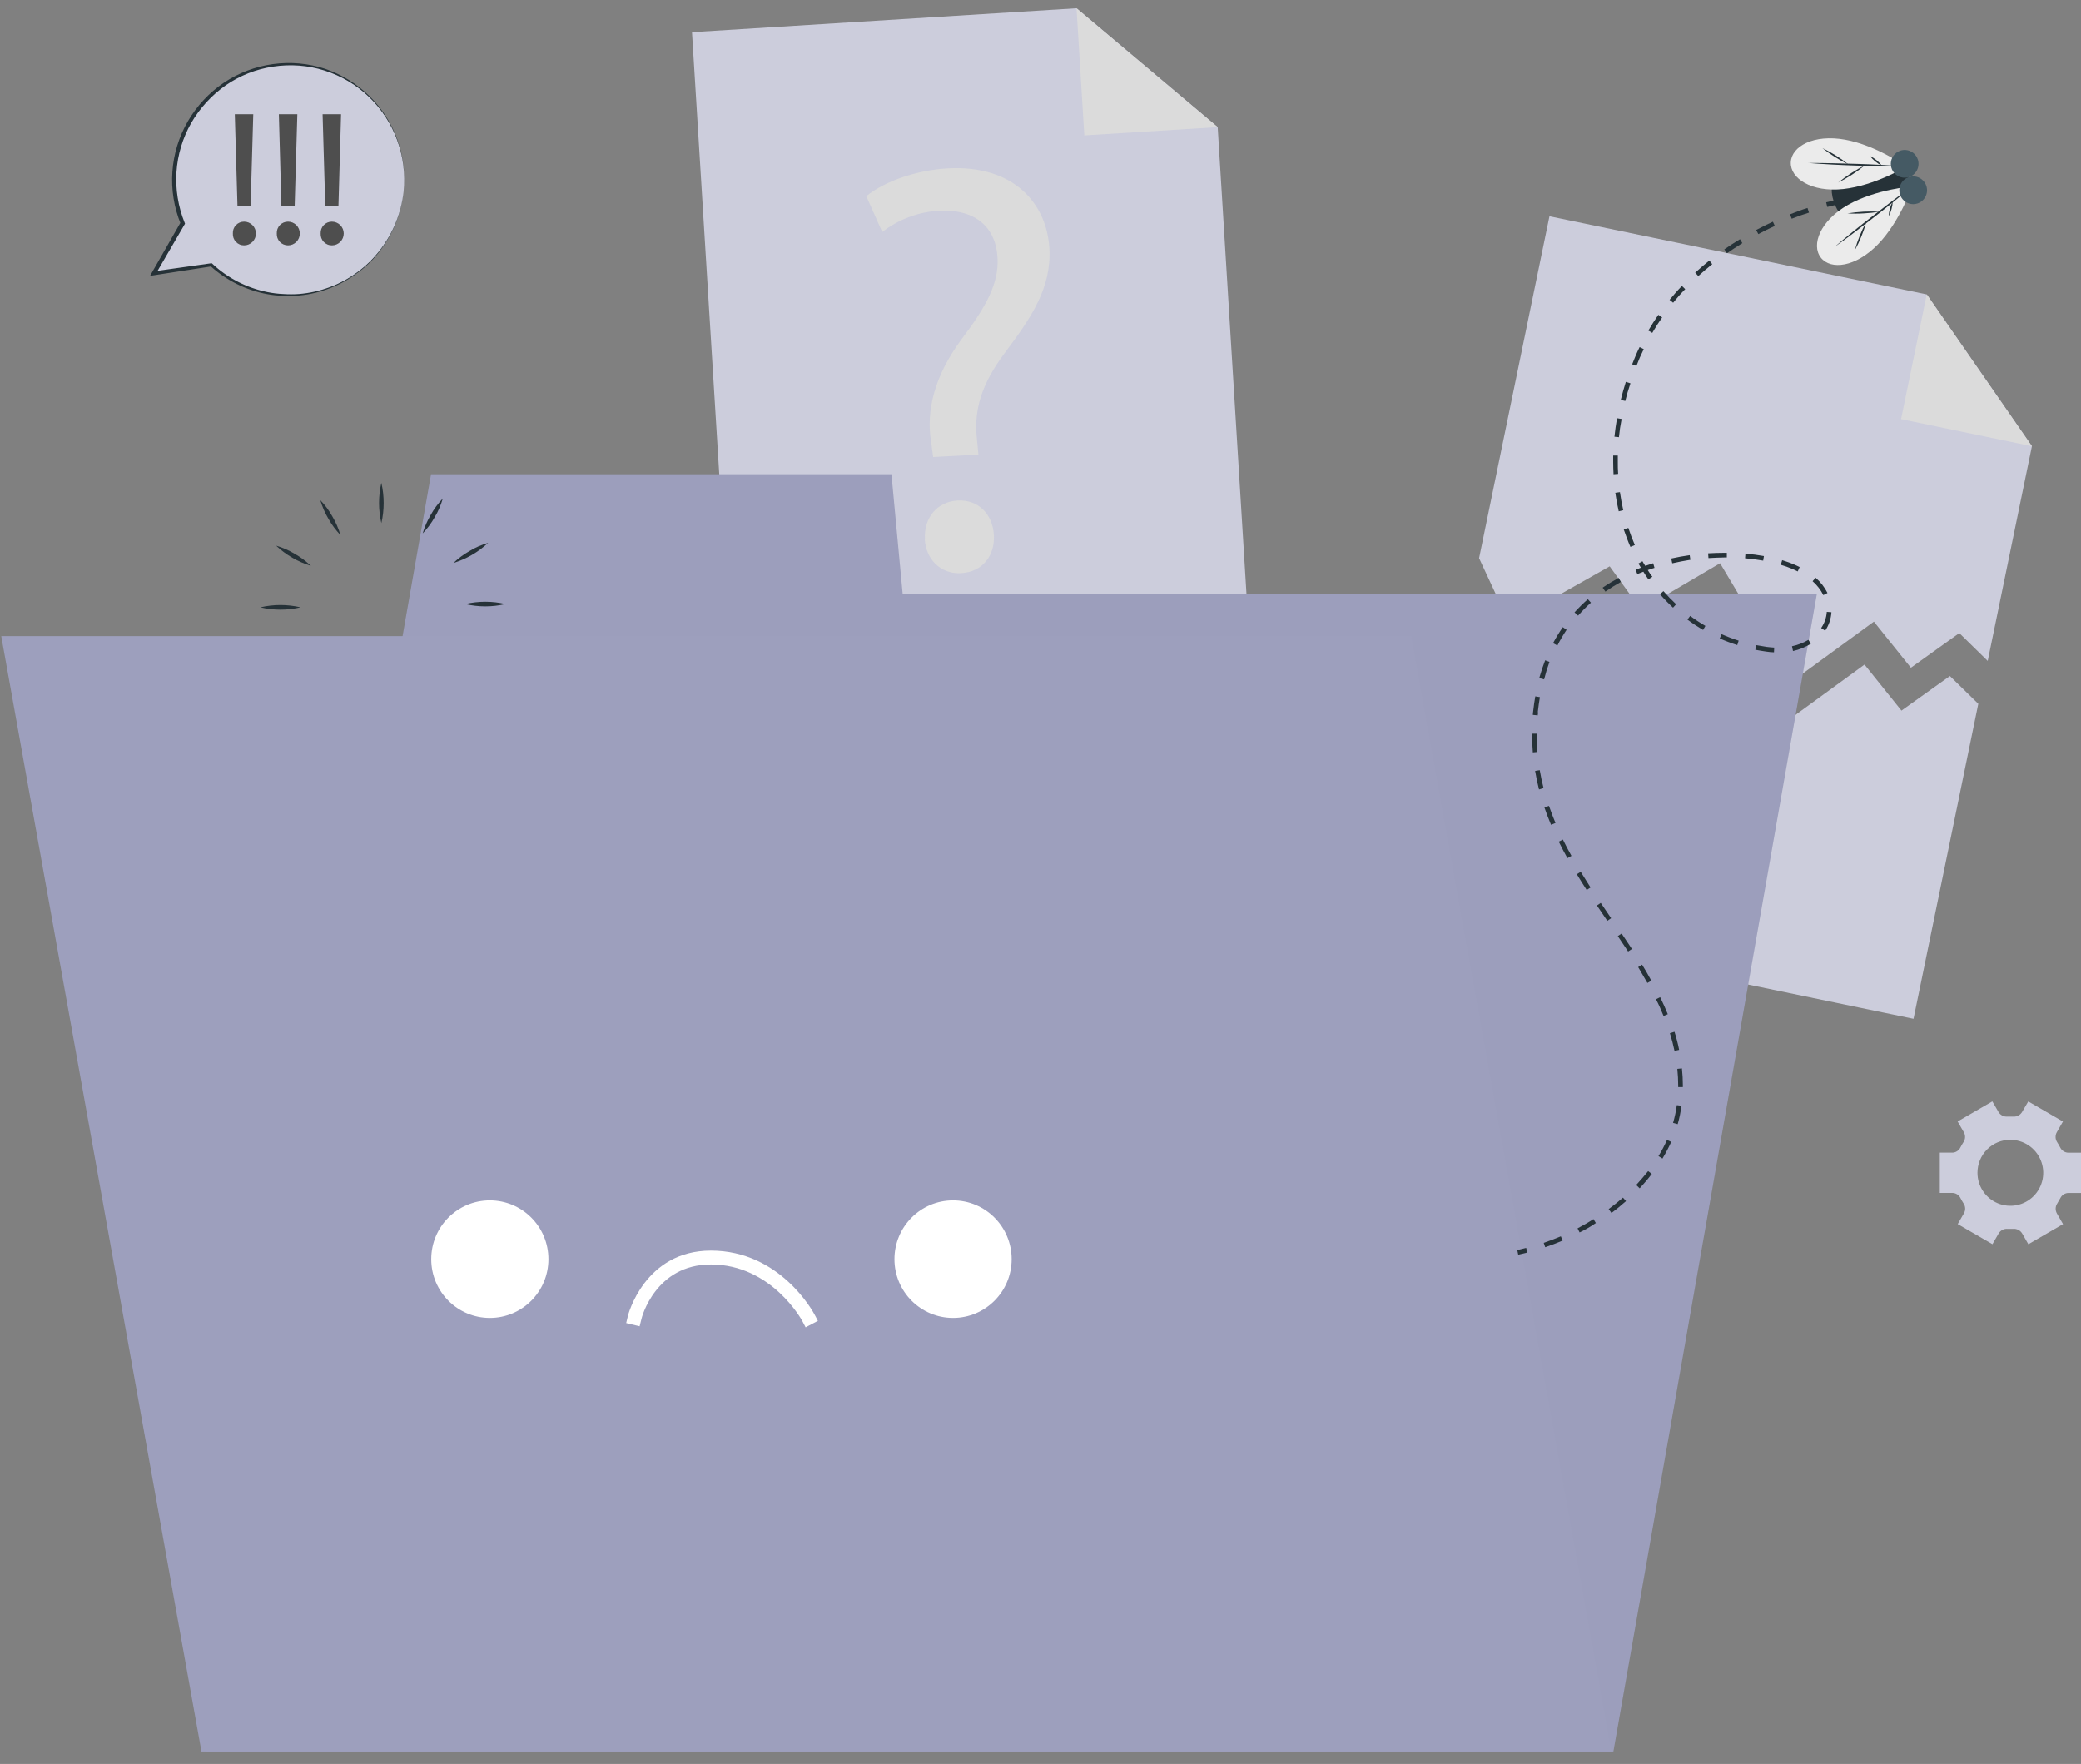 <svg width="164" height="139" viewBox="0 0 164 139" fill="none" xmlns="http://www.w3.org/2000/svg">
<rect x="0" y="0" width="164" height="139" fill="#808080" stroke="none"/>
<path d="M160.132 35.163L156.649 52.082L154.408 49.888L150.594 52.618L147.679 48.986L141.143 53.754L135.557 44.383L129.327 48.045L126.857 44.628L118.945 49.099L116.565 43.986L122.111 17.044L151.842 23.201L160.132 35.163Z" fill="#CCCDDC"/>
<path d="M151.842 23.201L160.132 35.163L149.819 33.028L151.842 23.201Z" fill="#DBDBDB"/>
<path d="M155.906 55.462L150.801 80.283L110.753 71.99L115.822 47.369L118.202 52.48L126.117 48.008L128.584 51.425L134.818 47.767L140.4 57.137L146.94 52.37L149.851 55.998L153.668 53.272L155.906 55.462Z" fill="#CCCDDC"/>
<path d="M98.589 52.553L57.777 55.086L54.535 2.538L84.841 0.654L95.965 10.017L98.589 52.553Z" fill="#CCCDDC"/>
<path d="M84.84 0.654L95.965 10.017L85.455 10.67L84.84 0.654Z" fill="#DBDBDB"/>
<path d="M73.541 36.014L73.381 34.827C72.97 32.371 73.64 29.622 75.769 26.749C77.69 24.194 78.731 22.369 78.614 20.296C78.483 17.96 76.937 16.485 74.058 16.602C72.413 16.688 70.833 17.273 69.528 18.281L68.272 15.459C69.728 14.273 72.275 13.397 74.695 13.269C79.946 12.977 82.501 16.095 82.701 19.573C82.876 22.687 81.267 25.026 79.222 27.761C77.344 30.254 76.729 32.309 76.995 34.634L77.108 35.824L73.541 36.014ZM72.894 42.478C72.799 40.784 73.873 39.529 75.47 39.441C77.068 39.353 78.232 40.478 78.327 42.175C78.414 43.778 77.435 45.07 75.747 45.165C74.135 45.256 72.97 44.081 72.879 42.478H72.894Z" fill="#DBDBDB"/>
<path d="M157.013 86.791L154.277 88.375L154.761 89.215C154.833 89.335 154.869 89.474 154.864 89.615C154.86 89.755 154.815 89.891 154.735 90.007C154.651 90.138 154.571 90.273 154.499 90.416C154.439 90.542 154.344 90.648 154.226 90.722C154.108 90.795 153.972 90.834 153.833 90.832H152.872V94.004H153.84C153.979 94.002 154.116 94.041 154.234 94.114C154.352 94.188 154.446 94.294 154.506 94.42C154.579 94.562 154.659 94.698 154.742 94.829C154.822 94.945 154.867 95.081 154.872 95.221C154.876 95.362 154.84 95.501 154.768 95.621L154.284 96.46L157.02 98.045L157.508 97.201C157.579 97.082 157.681 96.984 157.804 96.92C157.927 96.856 158.065 96.827 158.203 96.837H158.669C158.807 96.827 158.945 96.856 159.068 96.921C159.191 96.985 159.293 97.082 159.364 97.201L159.852 98.048L162.584 96.464L162.1 95.621C162.032 95.5 161.998 95.362 162.003 95.223C162.008 95.083 162.052 94.948 162.13 94.833C162.213 94.701 162.293 94.562 162.366 94.424C162.426 94.298 162.52 94.192 162.638 94.118C162.756 94.044 162.893 94.006 163.032 94.008H164V90.836H163.025C162.886 90.837 162.749 90.799 162.631 90.725C162.513 90.651 162.419 90.545 162.359 90.419C162.286 90.281 162.206 90.142 162.122 90.011C162.045 89.895 162.001 89.76 161.996 89.621C161.991 89.481 162.024 89.343 162.093 89.222L162.577 88.379L159.844 86.795L159.357 87.627C159.286 87.747 159.184 87.844 159.061 87.909C158.938 87.973 158.8 88.002 158.662 87.992H158.429H158.196C158.057 88.001 157.919 87.972 157.795 87.908C157.672 87.844 157.569 87.746 157.497 87.627L157.013 86.791ZM158.429 89.821C158.941 89.82 159.443 89.972 159.87 90.257C160.296 90.543 160.629 90.948 160.825 91.424C161.022 91.899 161.074 92.421 160.974 92.926C160.874 93.43 160.627 93.894 160.264 94.257C159.902 94.621 159.44 94.869 158.937 94.969C158.434 95.069 157.913 95.017 157.439 94.82C156.966 94.623 156.561 94.289 156.277 93.861C155.992 93.433 155.841 92.93 155.841 92.416C155.841 92.075 155.907 91.737 156.037 91.422C156.167 91.107 156.358 90.82 156.598 90.579C156.838 90.337 157.124 90.146 157.438 90.015C157.752 89.885 158.089 89.817 158.429 89.817V89.821Z" fill="#CCCDDC"/>
<path d="M127.151 138.018H16.277L32.307 46.818H143.181L127.151 138.018Z" fill="#9D9FBD"/>
<path d="M70.254 37.371H33.97L32.307 46.818H71.139L70.254 37.371Z" fill="#9D9FBD"/>
<g opacity="0.1">
<path opacity="0.1" d="M127.151 138.018H16.277L32.307 46.818H143.181L127.151 138.018Z" fill="black"/>
<path opacity="0.1" d="M70.254 37.371H33.97L32.307 46.818H71.139L70.254 37.371Z" fill="black"/>
</g>
<path d="M30.055 41.226C29.812 40.181 29.812 39.095 30.055 38.05C30.297 39.095 30.297 40.181 30.055 41.226Z" fill="#263238"/>
<path d="M26.83 42.16C26.46 41.775 26.14 41.343 25.88 40.876C25.608 40.418 25.394 39.927 25.244 39.415C25.615 39.799 25.934 40.229 26.193 40.697C26.465 41.156 26.679 41.648 26.83 42.16Z" fill="#263238"/>
<path d="M24.501 44.588C23.479 44.276 22.541 43.733 21.761 43C22.271 43.149 22.76 43.362 23.217 43.635C23.683 43.898 24.114 44.218 24.501 44.588Z" fill="#263238"/>
<path d="M23.686 47.858C22.645 48.102 21.562 48.102 20.52 47.858C21.562 47.615 22.645 47.615 23.686 47.858Z" fill="#263238"/>
<path d="M24.633 51.092C24.248 51.462 23.817 51.782 23.352 52.045C22.896 52.318 22.407 52.532 21.897 52.68C22.281 52.309 22.712 51.988 23.178 51.727C23.633 51.453 24.123 51.24 24.633 51.092Z" fill="#263238"/>
<path d="M27.049 53.425C26.739 54.452 26.197 55.394 25.466 56.177C25.614 55.665 25.828 55.174 26.103 54.717C26.362 54.248 26.68 53.814 27.049 53.425Z" fill="#263238"/>
<path d="M30.31 54.232C30.437 54.751 30.498 55.285 30.492 55.819C30.5 56.354 30.439 56.888 30.31 57.407C30.18 56.888 30.119 56.354 30.128 55.819C30.122 55.285 30.183 54.751 30.31 54.232Z" fill="#263238"/>
<path d="M33.534 53.315C33.905 53.701 34.224 54.133 34.484 54.6C34.758 55.057 34.971 55.548 35.117 56.06C34.386 55.277 33.844 54.335 33.534 53.308V53.315Z" fill="#263238"/>
<path d="M35.86 50.87C36.37 51.017 36.859 51.231 37.315 51.505C37.781 51.766 38.212 52.086 38.596 52.458C38.085 52.31 37.596 52.097 37.141 51.822C36.674 51.562 36.244 51.241 35.86 50.87Z" fill="#263238"/>
<path d="M36.663 47.599C37.706 47.356 38.79 47.356 39.833 47.599C38.79 47.843 37.706 47.843 36.663 47.599Z" fill="#263238"/>
<path d="M35.733 44.365C36.118 43.996 36.548 43.677 37.013 43.416C37.468 43.139 37.958 42.924 38.469 42.777C37.688 43.511 36.749 44.054 35.725 44.365H35.733Z" fill="#263238"/>
<path d="M33.312 42.033C33.462 41.522 33.675 41.031 33.945 40.573C34.205 40.105 34.525 39.673 34.895 39.288C34.748 39.8 34.535 40.291 34.262 40.748C34.002 41.215 33.683 41.647 33.312 42.033Z" fill="#263238"/>
<path d="M126.988 138.018H15.877L0.099 50.129H111.212L126.988 138.018Z" fill="#9D9FBD"/>
<path d="M38.603 103.856C41.153 103.856 43.221 101.782 43.221 99.224C43.221 96.665 41.153 94.592 38.603 94.592C36.052 94.592 33.985 96.665 33.985 99.224C33.985 101.782 36.052 103.856 38.603 103.856Z" fill="white"/>
<path d="M75.109 103.856C77.659 103.856 79.727 101.782 79.727 99.224C79.727 96.665 77.659 94.592 75.109 94.592C72.559 94.592 70.491 96.665 70.491 99.224C70.491 101.782 72.559 103.856 75.109 103.856Z" fill="white"/>
<path d="M63.49 104.597L63.236 104.111C63.214 104.067 60.827 99.643 56.027 99.643C51.66 99.643 50.568 103.808 50.539 103.987L50.408 104.516L49.349 104.261L49.476 103.728C49.476 103.677 50.779 98.548 56.027 98.548C61.485 98.548 64.094 103.396 64.204 103.604L64.458 104.086L63.49 104.597Z" fill="white"/>
<path d="M119.651 98.87L119.575 98.505C119.811 98.454 120.044 98.399 120.277 98.337L120.368 98.702C120.121 98.764 119.891 98.819 119.651 98.87Z" fill="#263238"/>
<path d="M121.777 98.282L121.66 97.939C122.115 97.782 122.57 97.61 123.01 97.424L123.152 97.76C122.705 97.95 122.242 98.125 121.777 98.282ZM124.488 97.118L124.324 96.796C124.75 96.574 125.176 96.333 125.579 96.066L125.769 96.377C125.354 96.665 124.921 96.909 124.488 97.118ZM126.991 95.573L126.777 95.278C127.17 94.99 127.548 94.686 127.905 94.376L128.145 94.65C127.763 94.982 127.399 95.292 126.988 95.588L126.991 95.573ZM129.211 93.632L128.946 93.38C129.28 93.015 129.597 92.65 129.888 92.285L130.176 92.507C129.873 92.909 129.55 93.285 129.218 93.646L129.211 93.632ZM131.013 91.296L130.703 91.102C130.955 90.694 131.178 90.27 131.373 89.832L131.708 89.981C131.502 90.438 131.268 90.882 131.009 91.31L131.013 91.296ZM132.217 88.587L131.853 88.485C131.986 88.027 132.085 87.56 132.148 87.087L132.512 87.134C132.452 87.631 132.352 88.121 132.213 88.602L132.217 88.587ZM132.621 85.667H132.257V85.561C132.257 85.119 132.232 84.67 132.188 84.229L132.552 84.192C132.6 84.647 132.624 85.104 132.625 85.561L132.621 85.667ZM131.966 82.809C131.868 82.338 131.747 81.873 131.602 81.415L131.966 81.305C132.115 81.779 132.242 82.261 132.33 82.732L131.966 82.809ZM131.103 80.06C130.929 79.629 130.74 79.188 130.507 78.743L130.834 78.578C131.056 79.031 131.26 79.484 131.438 79.921L131.103 80.06ZM129.83 77.458C129.604 77.06 129.357 76.64 129.102 76.209L129.411 76.016C129.677 76.45 129.928 76.874 130.139 77.279L129.83 77.458ZM128.309 74.979C128.043 74.578 127.774 74.172 127.497 73.767L127.799 73.563C128.076 73.968 128.345 74.373 128.611 74.782L128.309 74.979ZM126.671 72.563C126.398 72.161 126.122 71.756 125.852 71.355L126.154 71.15C126.424 71.552 126.697 71.957 126.97 72.355L126.671 72.563ZM125.045 70.132C124.779 69.723 124.521 69.307 124.266 68.891L124.575 68.701C124.83 69.117 125.088 69.526 125.35 69.935L125.045 70.132ZM123.527 67.624C123.28 67.182 123.05 66.744 122.843 66.325L123.17 66.16C123.374 66.576 123.603 67.007 123.844 67.445L123.527 67.624ZM122.235 64.996C122.042 64.54 121.871 64.076 121.711 63.623L122.075 63.507C122.228 63.948 122.399 64.405 122.588 64.854L122.235 64.996ZM121.289 62.211C121.169 61.736 121.063 61.251 120.983 60.751L121.347 60.692C121.427 61.16 121.526 61.634 121.646 62.101L121.289 62.211ZM120.801 59.291C120.765 58.842 120.747 58.389 120.747 57.937V57.816H121.111V57.933C121.111 58.374 121.111 58.82 121.165 59.258L120.801 59.291ZM121.165 56.371L120.801 56.334C120.801 56.236 120.82 56.133 120.831 56.028C120.874 55.637 120.929 55.246 120.994 54.874L121.358 54.936C121.296 55.301 121.242 55.684 121.198 56.068C121.213 56.181 121.213 56.279 121.184 56.382L121.165 56.371ZM121.671 53.531L121.307 53.432C121.442 52.95 121.598 52.48 121.773 52.031L122.111 52.162C121.946 52.614 121.805 53.075 121.689 53.542L121.671 53.531ZM139.804 51.403C139.601 51.403 139.39 51.373 139.182 51.344C138.898 51.304 138.614 51.257 138.334 51.202L138.407 50.837C138.676 50.888 138.956 50.935 139.233 50.976C139.43 51.001 139.63 51.019 139.823 51.03L139.804 51.403ZM141.3 51.289L141.224 50.925C141.68 50.83 142.118 50.66 142.519 50.421L142.708 50.731C142.28 50.997 141.81 51.19 141.318 51.3L141.3 51.289ZM122.719 50.855L122.395 50.684C122.627 50.248 122.883 49.827 123.163 49.421L123.462 49.629C123.196 50.026 122.954 50.439 122.737 50.866L122.719 50.855ZM136.911 50.833C136.442 50.684 135.98 50.51 135.529 50.311L135.678 49.975C136.115 50.17 136.564 50.34 137.021 50.483L136.911 50.833ZM143.826 49.694L143.523 49.49C143.783 49.113 143.936 48.673 143.967 48.216L144.331 48.242C144.3 48.765 144.129 49.271 143.836 49.705L143.826 49.694ZM134.218 49.64C133.793 49.391 133.381 49.12 132.985 48.826L133.2 48.534C133.585 48.819 133.986 49.082 134.4 49.322L134.218 49.64ZM124.357 48.501L124.087 48.256C124.417 47.889 124.768 47.541 125.139 47.216L125.379 47.49C125.022 47.81 124.685 48.151 124.368 48.512L124.357 48.501ZM131.849 47.884C131.487 47.549 131.143 47.194 130.82 46.822L131.093 46.581C131.408 46.943 131.742 47.288 132.093 47.614L131.849 47.884ZM143.695 46.895C143.486 46.478 143.198 46.105 142.847 45.8L143.087 45.526C143.473 45.861 143.791 46.269 144.022 46.727L143.695 46.895ZM126.511 46.606L126.304 46.307C126.711 46.028 127.132 45.771 127.566 45.537L127.737 45.858C127.319 46.09 126.914 46.343 126.522 46.617L126.511 46.606ZM129.91 45.657C129.772 45.46 129.637 45.259 129.51 45.051L129.037 45.237L128.898 44.902L129.317 44.734C129.251 44.624 129.186 44.515 129.124 44.405L129.44 44.226C129.513 44.354 129.586 44.482 129.662 44.591C129.866 44.518 130.074 44.449 130.285 44.383L130.39 44.748C130.212 44.803 130.026 44.861 129.859 44.924C129.972 45.102 130.088 45.289 130.223 45.446L129.91 45.657ZM141.675 45.029C141.323 44.853 140.958 44.705 140.583 44.584L140.343 44.508L140.448 44.142L140.696 44.223C141.086 44.347 141.465 44.502 141.831 44.686L141.675 45.029ZM131.784 44.376L131.708 44.011C132.177 43.905 132.665 43.818 133.163 43.748L133.218 44.113C132.737 44.19 132.261 44.281 131.795 44.387L131.784 44.376ZM138.953 44.179C138.498 44.099 138.018 44.037 137.526 43.993L137.555 43.628C138.061 43.672 138.553 43.734 139.011 43.818L138.953 44.179ZM134.641 43.967L134.615 43.602C135.048 43.577 135.481 43.562 135.911 43.562H136.089V43.927H135.914C135.503 43.938 135.074 43.949 134.652 43.978L134.641 43.967ZM128.491 43.095C128.294 42.65 128.127 42.186 127.963 41.715L128.327 41.602C128.48 42.062 128.651 42.514 128.84 42.949L128.491 43.095ZM127.57 40.291C127.461 39.821 127.37 39.331 127.301 38.831L127.665 38.78C127.734 39.262 127.821 39.74 127.927 40.204L127.57 40.291ZM127.162 37.371C127.144 37.043 127.133 36.707 127.133 36.371C127.133 36.214 127.133 36.054 127.133 35.897H127.497C127.497 36.054 127.497 36.207 127.497 36.364C127.497 36.692 127.497 37.025 127.523 37.342L127.162 37.371ZM127.595 34.451L127.232 34.415C127.283 33.933 127.352 33.44 127.435 32.955L127.799 33.017C127.701 33.502 127.632 33.969 127.585 34.459L127.595 34.451ZM128.094 31.6L127.73 31.513C127.847 31.042 127.981 30.567 128.13 30.093L128.494 30.206C128.331 30.684 128.196 31.148 128.083 31.608L128.094 31.6ZM128.967 28.837L128.629 28.706C128.807 28.25 128.993 27.793 129.215 27.352L129.542 27.512C129.324 27.95 129.131 28.396 128.956 28.859L128.967 28.837ZM130.219 26.235L129.903 26.049C130.15 25.629 130.416 25.209 130.692 24.808L130.991 25.015C130.707 25.417 130.448 25.826 130.208 26.242L130.219 26.235ZM131.86 23.858L131.577 23.628C131.882 23.263 132.21 22.877 132.548 22.533L132.81 22.785C132.468 23.128 132.148 23.493 131.849 23.866L131.86 23.858ZM133.84 21.756L133.596 21.486C133.96 21.161 134.324 20.84 134.713 20.529L134.939 20.818C134.55 21.128 134.178 21.446 133.829 21.763L133.84 21.756ZM136.1 19.953L135.892 19.65C136.289 19.376 136.704 19.106 137.126 18.85L137.312 19.161C136.89 19.42 136.497 19.686 136.089 19.96L136.1 19.953ZM138.571 18.445L138.4 18.124C138.829 17.894 139.273 17.675 139.717 17.471L139.87 17.803C139.408 18.011 138.982 18.23 138.56 18.453L138.571 18.445ZM141.202 17.233L141.067 16.89C141.526 16.711 141.988 16.525 142.446 16.39L142.563 16.755C142.101 16.894 141.642 17.062 141.191 17.241L141.202 17.233Z" fill="#263238"/>
<path d="M144.007 16.31L143.916 15.945C144.367 15.828 144.644 15.777 144.644 15.777L144.709 16.142C144.709 16.142 144.447 16.197 144.007 16.31Z" fill="#263238"/>
<path d="M150.441 13.952C149.513 11.068 143.298 12.105 144.51 15.875C145.722 19.646 151.369 16.839 150.441 13.952Z" fill="#263238"/>
<path d="M141.129 12.798C141.176 11.532 142.93 10.557 145.412 11.006C147.894 11.455 150.226 13.134 150.226 13.134C150.226 13.134 147.777 14.623 145.27 14.897C142.763 15.171 141.081 14.061 141.129 12.798Z" fill="#EBEBEB"/>
<path d="M150.226 13.127C148.937 13.127 147.653 13.09 146.368 13.05C145.084 13.01 143.796 12.944 142.511 12.842C143.799 12.842 145.087 12.875 146.372 12.915C147.657 12.955 148.945 13.021 150.226 13.127Z" fill="#263238"/>
<path d="M143.622 11.67C144.353 12.021 145.043 12.454 145.678 12.959C145.312 12.787 144.957 12.592 144.616 12.375C144.271 12.16 143.939 11.925 143.622 11.67Z" fill="#263238"/>
<path d="M146.995 13.006C146.337 13.542 145.623 14.004 144.866 14.386C145.528 13.85 146.245 13.388 147.006 13.006H146.995Z" fill="#263238"/>
<path d="M147.37 12.295C147.737 12.472 148.059 12.731 148.309 13.054C148.125 12.967 147.953 12.858 147.796 12.729C147.638 12.601 147.495 12.455 147.37 12.295Z" fill="#263238"/>
<path d="M143.495 20.299C144.27 21.3 146.26 21.059 148.011 19.241C149.761 17.423 150.689 14.689 150.689 14.689C150.689 14.689 147.821 14.908 145.634 16.149C143.447 17.39 142.716 19.296 143.495 20.299Z" fill="#EBEBEB"/>
<path d="M150.688 14.689C149.64 15.419 148.621 16.23 147.598 17.014C146.576 17.799 145.575 18.609 144.596 19.445C145.644 18.715 146.663 17.909 147.682 17.124C148.701 16.339 149.694 15.529 150.688 14.689Z" fill="#263238"/>
<path d="M146.169 19.734C146.364 19.379 146.538 19.014 146.69 18.639C146.845 18.263 146.976 17.878 147.083 17.485C146.888 17.84 146.714 18.205 146.562 18.58C146.409 18.957 146.278 19.342 146.169 19.734Z" fill="#263238"/>
<path d="M148.141 16.682C147.289 16.637 146.436 16.682 145.594 16.817C146.018 16.843 146.443 16.843 146.867 16.817C147.294 16.796 147.719 16.751 148.141 16.682Z" fill="#263238"/>
<path d="M148.844 17.044C148.941 16.863 149.016 16.672 149.069 16.474C149.123 16.277 149.155 16.075 149.164 15.872C148.97 16.233 148.861 16.634 148.844 17.044Z" fill="#263238"/>
<path d="M150.44 13.952C150.235 14.019 150.014 14.023 149.806 13.964C149.598 13.905 149.413 13.786 149.272 13.621C149.132 13.456 149.044 13.253 149.019 13.037C148.994 12.822 149.033 12.604 149.132 12.411C149.23 12.218 149.383 12.059 149.572 11.954C149.761 11.848 149.977 11.801 150.192 11.819C150.407 11.836 150.613 11.918 150.782 12.053C150.951 12.187 151.077 12.369 151.143 12.576C151.231 12.852 151.207 13.151 151.075 13.409C150.943 13.667 150.715 13.862 150.44 13.952Z" fill="#455A64"/>
<path d="M151.11 16.036C150.904 16.103 150.684 16.107 150.476 16.048C150.268 15.989 150.083 15.869 149.943 15.704C149.803 15.54 149.715 15.337 149.689 15.122C149.664 14.907 149.703 14.689 149.801 14.496C149.9 14.303 150.052 14.144 150.241 14.038C150.429 13.933 150.645 13.885 150.86 13.902C151.075 13.92 151.281 14 151.45 14.135C151.619 14.269 151.746 14.45 151.812 14.656C151.856 14.793 151.873 14.937 151.862 15.081C151.851 15.224 151.811 15.364 151.746 15.492C151.681 15.62 151.591 15.734 151.482 15.828C151.373 15.921 151.246 15.992 151.11 16.036Z" fill="#455A64"/>
<path d="M31.806 15.105C31.631 16.782 30.996 18.377 29.97 19.712C28.945 21.048 27.57 22.071 25.998 22.668C24.426 23.265 22.72 23.412 21.07 23.093C19.42 22.774 17.891 22.002 16.653 20.862L12.115 21.53L14.386 17.595C13.867 16.314 13.645 14.932 13.738 13.553C13.831 12.174 14.236 10.834 14.922 9.636C15.609 8.437 16.559 7.411 17.7 6.636C18.84 5.861 20.142 5.357 21.507 5.162C22.871 4.967 24.261 5.086 25.573 5.511C26.884 5.936 28.082 6.655 29.074 7.613C30.067 8.572 30.829 9.745 31.302 11.043C31.776 12.341 31.948 13.73 31.806 15.105Z" fill="#CCCDDC"/>
<path d="M31.806 15.105C31.635 16.781 31.006 18.377 29.986 19.715C29.488 20.393 28.888 20.988 28.207 21.479C27.541 21.988 26.805 22.4 26.024 22.701C25.241 23.01 24.419 23.207 23.582 23.285C23.163 23.323 22.742 23.332 22.323 23.311C21.901 23.3 21.482 23.256 21.067 23.18C19.395 22.871 17.841 22.101 16.58 20.957L16.686 20.989L12.155 21.687L11.824 21.738L11.992 21.446L14.248 17.503V17.66C13.715 16.357 13.489 14.947 13.586 13.541C13.683 12.136 14.101 10.771 14.808 9.553C15.514 8.339 16.484 7.301 17.646 6.516C18.807 5.742 20.127 5.241 21.508 5.052C22.889 4.862 24.294 4.988 25.62 5.421C26.931 5.869 28.126 6.605 29.117 7.575C30.106 8.543 30.862 9.724 31.328 11.029C31.794 12.334 31.957 13.728 31.806 15.105ZM31.806 15.105C31.953 13.735 31.784 12.348 31.312 11.053C30.84 9.758 30.078 8.589 29.084 7.637C28.09 6.685 26.891 5.974 25.58 5.56C24.269 5.146 22.881 5.04 21.522 5.25C20.177 5.45 18.896 5.957 17.777 6.732C16.669 7.513 15.742 8.527 15.063 9.703C14.394 10.882 13.999 12.197 13.909 13.55C13.821 14.913 14.04 16.278 14.55 17.544L14.582 17.624L14.539 17.701L12.254 21.628L12.093 21.387L16.635 20.748H16.697L16.74 20.789C17.954 21.922 19.459 22.694 21.085 23.019C21.491 23.102 21.902 23.152 22.315 23.169C22.729 23.198 23.143 23.198 23.556 23.169C24.385 23.102 25.2 22.921 25.98 22.632C26.761 22.347 27.497 21.948 28.163 21.449C28.842 20.962 29.443 20.375 29.946 19.708C30.979 18.376 31.622 16.783 31.806 15.105Z" fill="#263238"/>
<path d="M18.352 18.401C18.345 18.281 18.363 18.16 18.404 18.046C18.446 17.932 18.51 17.828 18.593 17.741C18.677 17.653 18.777 17.584 18.888 17.537C18.999 17.489 19.119 17.466 19.24 17.467C19.487 17.467 19.724 17.566 19.898 17.741C20.073 17.916 20.171 18.154 20.171 18.401C20.171 18.649 20.073 18.887 19.898 19.062C19.724 19.238 19.487 19.336 19.24 19.336C19.119 19.337 18.999 19.314 18.888 19.266C18.777 19.219 18.677 19.15 18.593 19.062C18.51 18.974 18.446 18.871 18.404 18.757C18.363 18.643 18.345 18.522 18.352 18.401ZM18.716 16.244L18.505 9.002H19.96L19.749 16.244H18.716Z" fill="#4E4E4E"/>
<path d="M21.813 18.401C21.806 18.281 21.824 18.16 21.865 18.047C21.907 17.933 21.971 17.83 22.054 17.742C22.137 17.655 22.236 17.585 22.347 17.538C22.458 17.49 22.577 17.466 22.698 17.467C22.945 17.467 23.182 17.566 23.356 17.741C23.531 17.916 23.629 18.154 23.629 18.401C23.629 18.649 23.531 18.887 23.356 19.062C23.182 19.238 22.945 19.336 22.698 19.336C22.577 19.337 22.458 19.313 22.347 19.265C22.236 19.218 22.137 19.148 22.054 19.061C21.971 18.973 21.907 18.869 21.865 18.756C21.824 18.643 21.806 18.522 21.813 18.401ZM22.177 16.244L21.977 9.002H23.433L23.222 16.244H22.177Z" fill="#4E4E4E"/>
<path d="M25.27 18.401C25.264 18.281 25.281 18.16 25.323 18.046C25.364 17.932 25.429 17.828 25.512 17.741C25.596 17.653 25.696 17.584 25.807 17.537C25.918 17.489 26.038 17.466 26.158 17.467C26.405 17.467 26.642 17.566 26.817 17.741C26.992 17.916 27.09 18.154 27.09 18.401C27.09 18.649 26.992 18.887 26.817 19.062C26.642 19.238 26.405 19.336 26.158 19.336C26.038 19.337 25.918 19.314 25.807 19.266C25.696 19.219 25.596 19.15 25.512 19.062C25.429 18.974 25.364 18.871 25.323 18.757C25.281 18.643 25.264 18.522 25.27 18.401ZM25.634 16.244L25.423 9.002H26.879L26.672 16.244H25.634Z" fill="#4E4E4E"/>
</svg>

